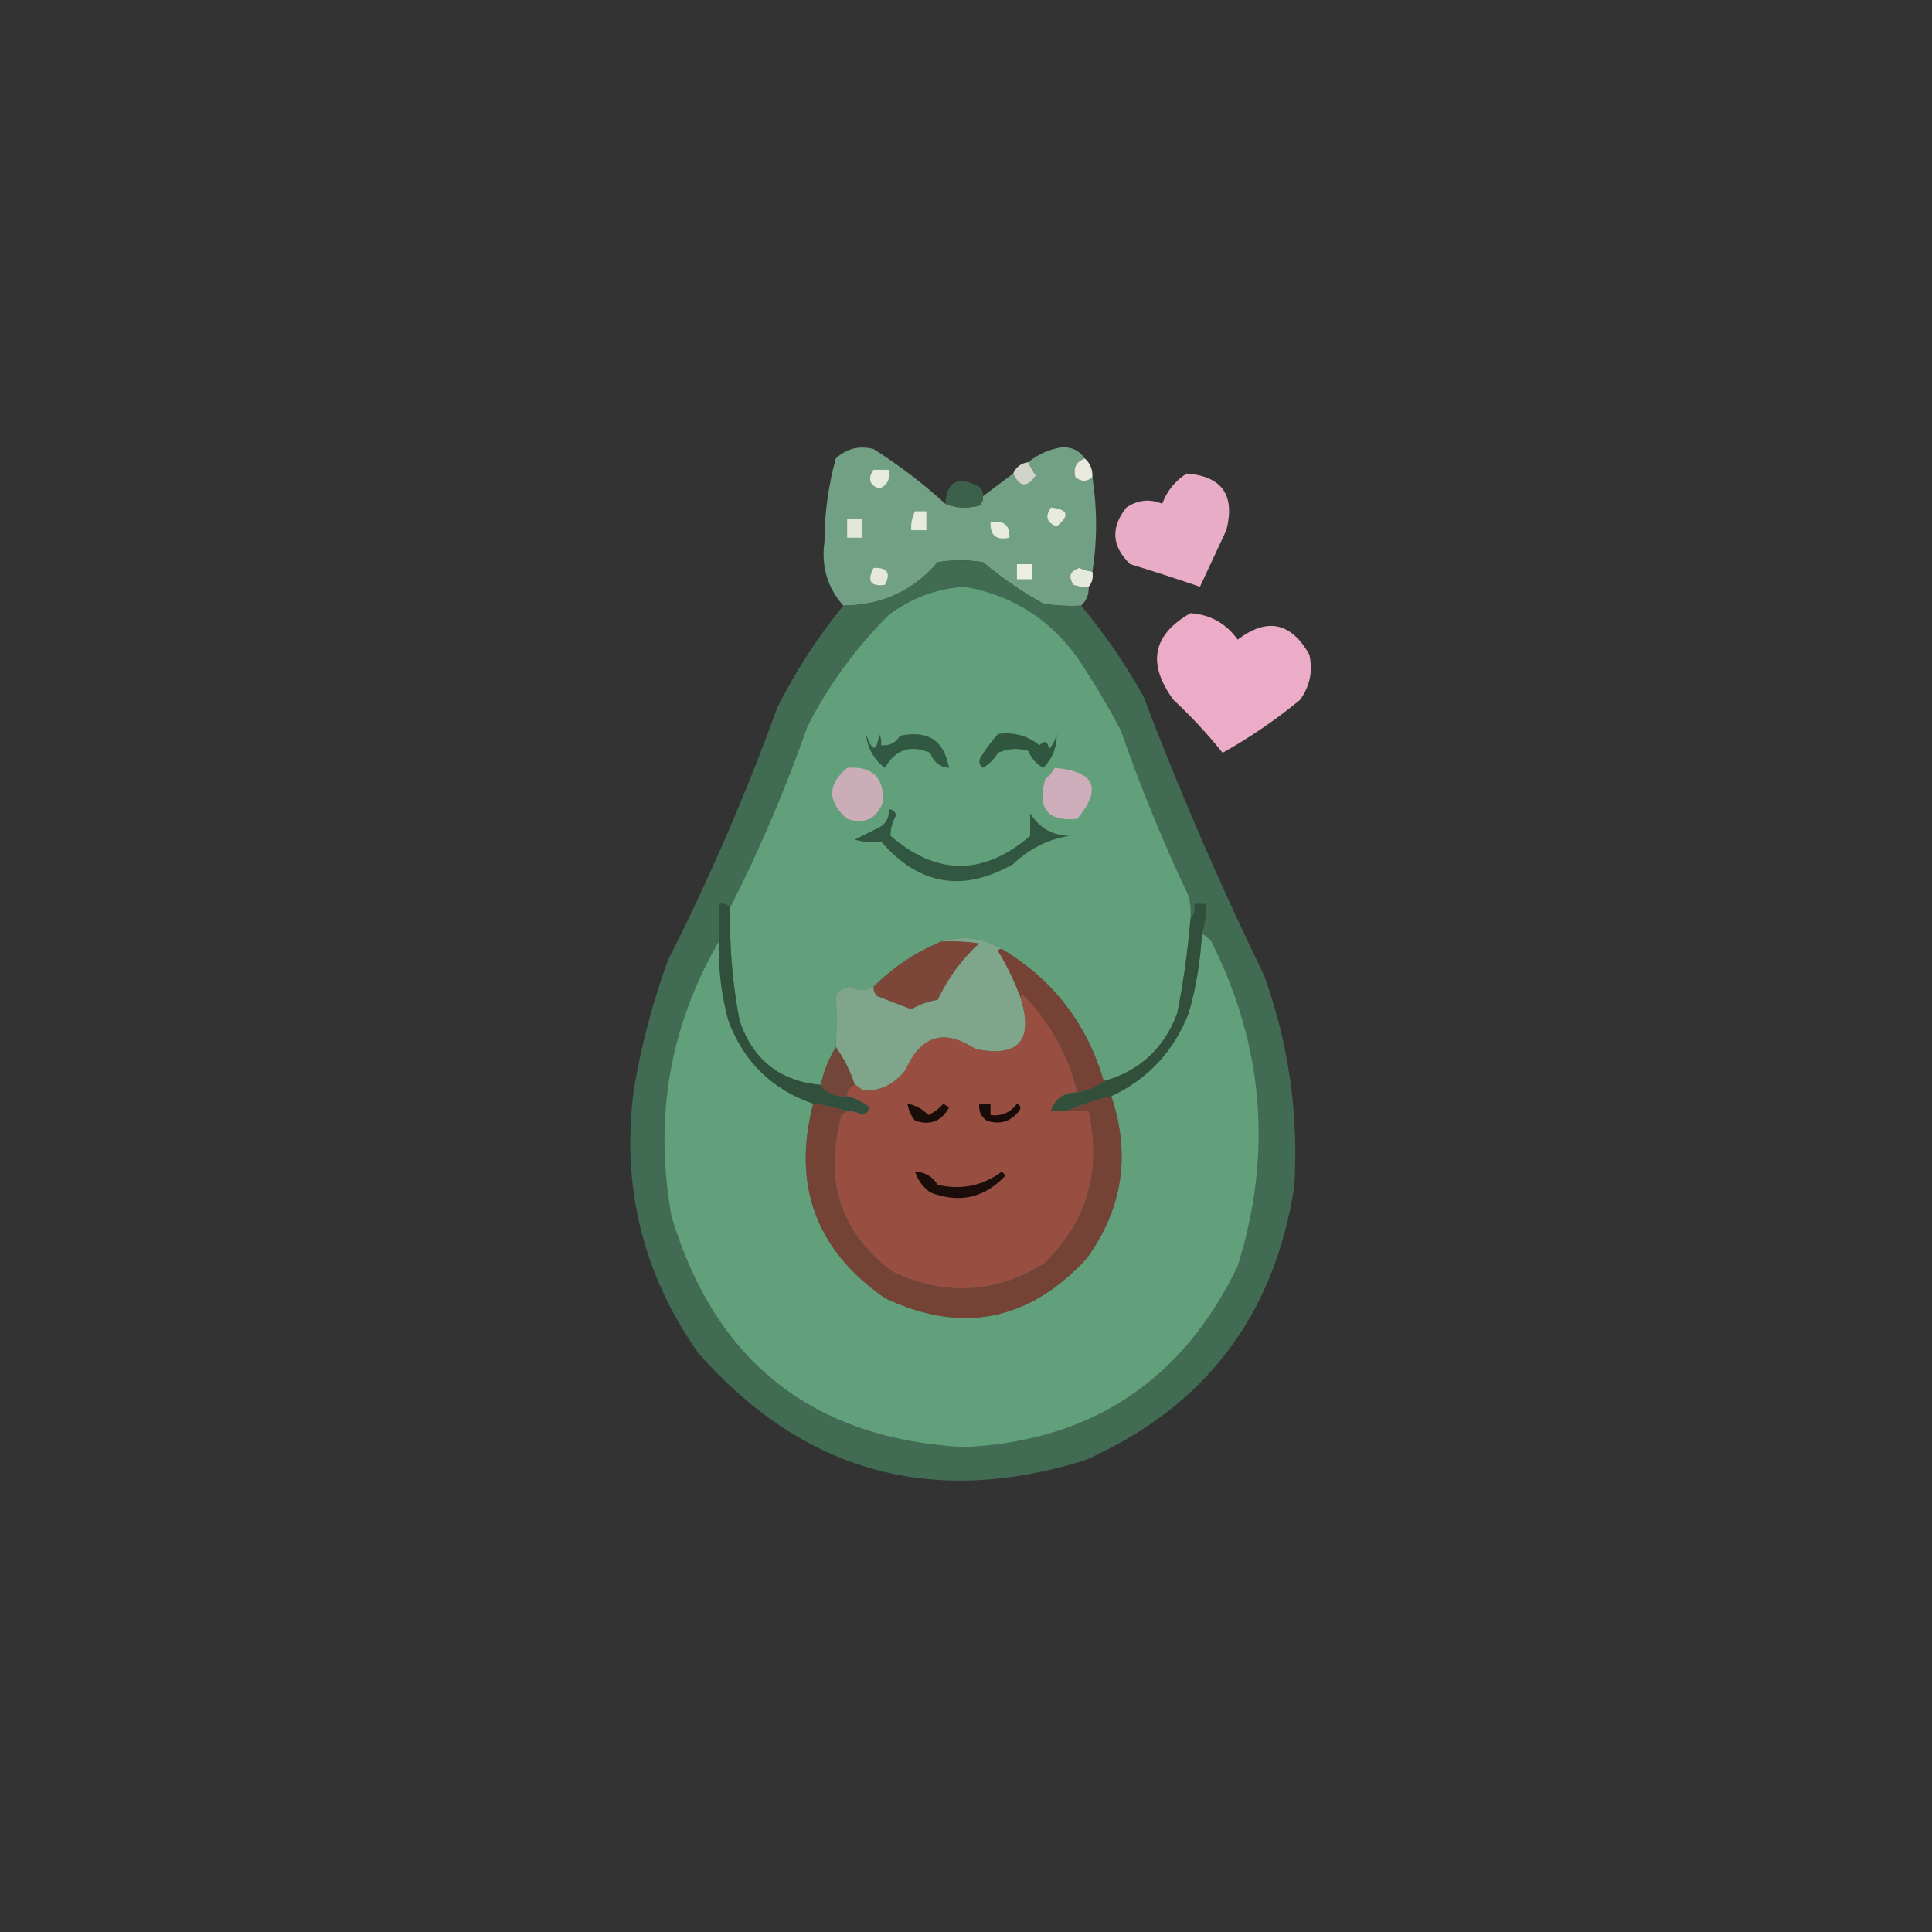 <?xml version="1.0" encoding="UTF-8"?>
<!DOCTYPE svg PUBLIC "-//W3C//DTD SVG 1.1//EN" "http://www.w3.org/Graphics/SVG/1.1/DTD/svg11.dtd">
<svg xmlns="http://www.w3.org/2000/svg" version="1.1" width="512px" height="512px" style="shape-rendering:geometricPrecision; text-rendering:geometricPrecision; image-rendering:optimizeQuality; fill-rule:evenodd; clip-rule:evenodd" xmlns:xlink="http://www.w3.org/1999/xlink">
<rect width="100%" height="100%" fill="#333333" stroke="none"/>
<g><path style="opacity:0.98" fill="#73a286" d="M 250.5,133.5 C 253.304,134.638 256.304,134.805 259.5,134C 260.252,133.329 260.586,132.496 260.5,131.5C 263.167,129.5 265.833,127.5 268.5,125.5C 270.203,129.184 272.203,129.351 274.5,126C 273.695,124.887 273.028,123.721 272.5,122.5C 275.045,120.399 278.045,119.066 281.5,118.5C 284.102,118.467 286.102,119.467 287.5,121.5C 285.127,122.378 284.294,124.045 285,126.5C 286.49,127.728 287.99,127.728 289.5,126.5C 290.801,134.846 290.801,143.179 289.5,151.5C 288.305,151.322 287.138,150.989 286,150.5C 283.5,151.333 283,152.833 284.5,155C 285.793,155.49 287.127,155.657 288.5,155.5C 288.608,157.514 287.942,159.18 286.5,160.5C 283.15,160.665 279.817,160.498 276.5,160C 270.819,156.827 265.486,153.161 260.5,149C 256.5,148.333 252.5,148.333 248.5,149C 242.038,156.56 233.704,160.393 223.5,160.5C 219.247,155.727 217.58,150.061 218.5,143.5C 218.519,136.014 219.519,128.681 221.5,121.5C 224.372,118.854 227.705,118.021 231.5,119C 238.279,123.282 244.612,128.116 250.5,133.5 Z"/></g>
<g><path style="opacity:0.867" fill="#e8ece2" d="M 272.5,122.5 C 273.028,123.721 273.695,124.887 274.5,126C 272.203,129.351 270.203,129.184 268.5,125.5C 269.262,123.738 270.596,122.738 272.5,122.5 Z"/></g>
<g><path style="opacity:0.974" fill="#eeefe3" d="M 287.5,121.5 C 288.931,122.78 289.598,124.447 289.5,126.5C 287.99,127.728 286.49,127.728 285,126.5C 284.294,124.045 285.127,122.378 287.5,121.5 Z"/></g>
<g><path style="opacity:0.998" fill="#e7ebdf" d="M 231.5,124.5 C 232.833,124.5 234.167,124.5 235.5,124.5C 235.99,126.948 235.157,128.615 233,129.5C 230.389,128.5 229.889,126.833 231.5,124.5 Z"/></g>
<g><path style="opacity:0.946" fill="#f3b2ce" d="M 314.5,125.5 C 323.873,126.218 327.373,131.218 325,140.5C 322.667,145.5 320.333,150.5 318,155.5C 311.871,153.401 305.704,151.401 299.5,149.5C 294.618,144.783 294.285,139.783 298.5,134.5C 301.533,132.464 304.7,132.131 308,133.5C 309.277,130.062 311.443,127.395 314.5,125.5 Z"/></g>
<g><path style="opacity:0.955" fill="#3d634d" d="M 260.5,131.5 C 260.586,132.496 260.252,133.329 259.5,134C 256.304,134.805 253.304,134.638 250.5,133.5C 250.943,127.477 253.943,125.977 259.5,129C 260.252,129.671 260.586,130.504 260.5,131.5 Z"/></g>
<g><path style="opacity:0.999" fill="#e7ebdf" d="M 278.5,134.5 C 283.073,134.976 283.573,136.642 280,139.5C 277.389,138.5 276.889,136.833 278.5,134.5 Z"/></g>
<g><path style="opacity:0.998" fill="#e7eadf" d="M 242.5,135.5 C 243.5,135.5 244.5,135.5 245.5,135.5C 245.5,137.167 245.5,138.833 245.5,140.5C 244.167,140.5 242.833,140.5 241.5,140.5C 241.366,138.708 241.699,137.042 242.5,135.5 Z"/></g>
<g><path style="opacity:0.998" fill="#e1e6da" d="M 224.5,137.5 C 225.833,137.5 227.167,137.5 228.5,137.5C 228.5,139.167 228.5,140.833 228.5,142.5C 227.167,142.5 225.833,142.5 224.5,142.5C 224.5,140.833 224.5,139.167 224.5,137.5 Z"/></g>
<g><path style="opacity:0.989" fill="#e8ebe0" d="M 262.5,138.5 C 265.95,137.756 267.616,139.09 267.5,142.5C 264.05,143.244 262.384,141.91 262.5,138.5 Z"/></g>
<g><path style="opacity:0.956" fill="#426e54" d="M 286.5,160.5 C 292.731,167.95 298.231,175.95 303,184.5C 312.549,209.602 323.215,234.269 335,258.5C 341.527,276.609 344.193,295.276 343,314.5C 337.649,348.838 319.149,373.004 287.5,387C 246.926,399.575 212.759,390.075 185,358.5C 170.247,337.485 164.58,314.152 168,288.5C 169.985,276.882 172.985,265.548 177,254.5C 187.985,232.851 197.652,210.517 206,187.5C 210.874,177.81 216.707,168.81 223.5,160.5C 233.704,160.393 242.038,156.56 248.5,149C 252.5,148.333 256.5,148.333 260.5,149C 265.486,153.161 270.819,156.827 276.5,160C 279.817,160.498 283.15,160.665 286.5,160.5 Z"/></g>
<g><path style="opacity:0.998" fill="#edeee3" d="M 269.5,149.5 C 270.833,149.5 272.167,149.5 273.5,149.5C 273.5,150.833 273.5,152.167 273.5,153.5C 272.167,153.5 270.833,153.5 269.5,153.5C 269.5,152.167 269.5,150.833 269.5,149.5 Z"/></g>
<g><path style="opacity:0.999" fill="#e4e8dd" d="M 231.5,150.5 C 235.161,150.35 236.161,151.85 234.5,155C 230.707,155.487 229.707,153.987 231.5,150.5 Z"/></g>
<g><path style="opacity:0.988" fill="#e7ebdf" d="M 289.5,151.5 C 289.768,153.099 289.434,154.432 288.5,155.5C 287.127,155.657 285.793,155.49 284.5,155C 283,152.833 283.5,151.333 286,150.5C 287.138,150.989 288.305,151.322 289.5,151.5 Z"/></g>
<g><path style="opacity:1" fill="#629f7b" d="M 315.5,243.5 C 314.79,251.885 313.624,260.218 312,268.5C 308.486,277.851 301.986,283.851 292.5,286.5C 288.06,271.275 279.06,259.608 265.5,251.5C 260.486,248.498 255.152,247.831 249.5,249.5C 242.702,252.297 236.702,256.297 231.5,261.5C 229.568,262.653 227.568,262.653 225.5,261.5C 223.893,261.637 222.559,262.304 221.5,263.5C 221.725,268.17 221.725,272.837 221.5,277.5C 219.616,280.603 218.282,283.937 217.5,287.5C 206.708,286.553 199.542,280.887 196,270.5C 194.089,260.589 193.256,250.589 193.5,240.5C 201.355,225.077 208.188,209.077 214,192.5C 219.591,181.567 226.757,171.734 235.5,163C 241.468,158.511 248.135,156.011 255.5,155.5C 268.981,157.837 279.481,164.837 287,176.5C 290.599,182.034 293.932,187.701 297,193.5C 302.227,208.522 308.227,223.189 315,237.5C 315.495,239.473 315.662,241.473 315.5,243.5 Z"/></g>
<g><path style="opacity:0.961" fill="#f3b1ce" d="M 315.5,162.5 C 320.749,162.875 324.915,165.208 328,169.5C 335.83,163.577 342.164,164.91 347,173.5C 347.971,177.865 347.138,181.865 344.5,185.5C 338.047,190.798 331.213,195.465 324,199.5C 320.057,194.554 315.723,189.887 311,185.5C 303.933,175.867 305.433,168.2 315.5,162.5 Z"/></g>
<g><path style="opacity:1" fill="#315842" d="M 229.5,194.5 C 231.167,199.386 232.333,199.386 233,194.5C 233.483,195.448 233.649,196.448 233.5,197.5C 235.681,197.716 237.347,196.883 238.5,195C 245.864,193.381 250.197,196.215 251.5,203.5C 249.027,203.264 247.36,201.931 246.5,199.5C 241.267,197.289 237.267,198.622 234.5,203.5C 231.515,201.194 229.848,198.194 229.5,194.5 Z"/></g>
<g><path style="opacity:1" fill="#305640" d="M 264.5,194.5 C 268.634,193.943 272.301,194.943 275.5,197.5C 276.842,196.098 277.676,196.431 278,198.5C 279.044,197.377 279.71,196.044 280,194.5C 280.16,197.898 278.993,200.898 276.5,203.5C 274.639,202.472 273.305,200.972 272.5,199C 269.773,198.182 267.106,198.348 264.5,199.5C 263.5,201.167 262.167,202.5 260.5,203.5C 259.417,202.635 259.251,201.635 260,200.5C 261.332,198.34 262.832,196.34 264.5,194.5 Z"/></g>
<g><path style="opacity:1" fill="#cbadb8" d="M 224.5,203.5 C 231.12,202.954 234.286,205.954 234,212.5C 232.287,217.038 229.12,218.538 224.5,217C 219.234,212.419 219.234,207.919 224.5,203.5 Z"/></g>
<g><path style="opacity:1" fill="#ccadb9" d="M 279.5,203.5 C 290.158,204.399 292.158,208.899 285.5,217C 277.614,217.771 274.781,214.271 277,206.5C 278.045,205.627 278.878,204.627 279.5,203.5 Z"/></g>
<g><path style="opacity:1" fill="#315641" d="M 235.5,214.5 C 236.497,214.47 237.164,214.97 237.5,216C 236.496,217.798 235.996,219.632 236,221.5C 248.304,232.119 260.637,232.119 273,221.5C 273,219.5 273,217.5 273,215.5C 275.416,219.42 278.916,221.42 283.5,221.5C 277.744,222.408 272.744,224.908 268.5,229C 255.164,236.585 243.497,234.585 233.5,223C 231.114,223.351 228.781,223.185 226.5,222.5C 228.824,221.338 231.158,220.171 233.5,219C 235.037,217.89 235.703,216.39 235.5,214.5 Z"/></g>
<g><path style="opacity:0.999" fill="#30503d" d="M 193.5,240.5 C 193.256,250.589 194.089,260.589 196,270.5C 199.542,280.887 206.708,286.553 217.5,287.5C 219.09,289.821 221.423,290.821 224.5,290.5C 226.718,291.016 228.718,292.016 230.5,293.5C 230.167,294.5 229.5,295.167 228.5,295.5C 227.264,294.754 225.93,294.421 224.5,294.5C 221.689,293.525 218.689,292.858 215.5,292.5C 204.617,288.785 197.117,281.452 193,270.5C 191.117,263.622 190.284,256.622 190.5,249.5C 190.5,246.167 190.5,242.833 190.5,239.5C 191.791,239.263 192.791,239.596 193.5,240.5 Z"/></g>
<g><path style="opacity:1" fill="#62a07b" d="M 318.5,247.5 C 319.458,247.953 320.292,248.619 321,249.5C 334.938,277.179 337.271,305.846 328,335.5C 313.378,365.896 289.211,381.896 255.5,383.5C 215.455,381.295 189.622,360.961 178,322.5C 173.248,296.449 177.415,272.116 190.5,249.5C 190.284,256.622 191.117,263.622 193,270.5C 197.117,281.452 204.617,288.785 215.5,292.5C 209.912,314.143 216.245,331.309 234.5,344C 254.84,353.626 272.673,350.126 288,333.5C 297.535,320.29 299.702,305.957 294.5,290.5C 304.205,285.958 311.038,278.625 315,268.5C 316.972,261.619 318.138,254.619 318.5,247.5 Z"/></g>
<g><path style="opacity:0.999" fill="#7c4739" d="M 249.5,249.5 C 252.85,249.335 256.183,249.502 259.5,250C 254.856,254.29 251.189,259.29 248.5,265C 245.959,265.381 243.626,266.214 241.5,267.5C 238.505,266.336 235.505,265.17 232.5,264C 231.748,263.329 231.414,262.496 231.5,261.5C 236.702,256.297 242.702,252.297 249.5,249.5 Z"/></g>
<g><path style="opacity:1" fill="#7fa68b" d="M 249.5,249.5 C 255.152,247.831 260.486,248.498 265.5,251.5C 265.062,251.435 264.728,251.601 264.5,252C 266.954,256.07 268.954,260.237 270.5,264.5C 273.943,275.817 269.943,280.317 258.5,278C 250.245,272.528 244.079,274.361 240,283.5C 237.01,287.415 233.177,289.248 228.5,289C 227.956,288.283 227.289,287.783 226.5,287.5C 225.343,283.853 223.677,280.52 221.5,277.5C 221.725,272.837 221.725,268.17 221.5,263.5C 222.559,262.304 223.893,261.637 225.5,261.5C 227.568,262.653 229.568,262.653 231.5,261.5C 231.414,262.496 231.748,263.329 232.5,264C 235.505,265.17 238.505,266.336 241.5,267.5C 243.626,266.214 245.959,265.381 248.5,265C 251.189,259.29 254.856,254.29 259.5,250C 256.183,249.502 252.85,249.335 249.5,249.5 Z"/></g>
<g><path style="opacity:0.999" fill="#754235" d="M 265.5,251.5 C 279.06,259.608 288.06,271.275 292.5,286.5C 290.491,288.065 288.157,289.065 285.5,289.5C 283.025,279.553 278.192,270.887 271,263.5C 270.601,263.728 270.435,264.062 270.5,264.5C 268.954,260.237 266.954,256.07 264.5,252C 264.728,251.601 265.062,251.435 265.5,251.5 Z"/></g>
<g><path style="opacity:1" fill="#984f41" d="M 285.5,289.5 C 281.819,289.573 279.486,291.24 278.5,294.5C 279.833,294.5 281.167,294.5 282.5,294.5C 284.5,294.5 286.5,294.5 288.5,294.5C 292.035,310.389 288.035,323.889 276.5,335C 263.599,342.837 250.266,343.503 236.5,337C 223.247,327.086 218.581,313.919 222.5,297.5C 222.64,295.97 223.307,294.97 224.5,294.5C 225.93,294.421 227.264,294.754 228.5,295.5C 229.5,295.167 230.167,294.5 230.5,293.5C 228.718,292.016 226.718,291.016 224.5,290.5C 224.427,288.973 225.094,287.973 226.5,287.5C 227.289,287.783 227.956,288.283 228.5,289C 233.177,289.248 237.01,287.415 240,283.5C 244.079,274.361 250.245,272.528 258.5,278C 269.943,280.317 273.943,275.817 270.5,264.5C 270.435,264.062 270.601,263.728 271,263.5C 278.192,270.887 283.025,279.553 285.5,289.5 Z"/></g>
<g><path style="opacity:0.999" fill="#314f3b" d="M 318.5,247.5 C 318.138,254.619 316.972,261.619 315,268.5C 311.038,278.625 304.205,285.958 294.5,290.5C 290.265,291.47 286.265,292.803 282.5,294.5C 281.167,294.5 279.833,294.5 278.5,294.5C 279.486,291.24 281.819,289.573 285.5,289.5C 288.157,289.065 290.491,288.065 292.5,286.5C 301.986,283.851 308.486,277.851 312,268.5C 313.624,260.218 314.79,251.885 315.5,243.5C 316.434,242.432 316.768,241.099 316.5,239.5C 317.5,239.5 318.5,239.5 319.5,239.5C 319.721,242.279 319.388,244.946 318.5,247.5 Z"/></g>
<g><path style="opacity:0.999" fill="#724638" d="M 221.5,277.5 C 223.677,280.52 225.343,283.853 226.5,287.5C 225.094,287.973 224.427,288.973 224.5,290.5C 221.423,290.821 219.09,289.821 217.5,287.5C 218.282,283.937 219.616,280.603 221.5,277.5 Z"/></g>
<g><path style="opacity:1" fill="#754236" d="M 294.5,290.5 C 299.702,305.957 297.535,320.29 288,333.5C 272.673,350.126 254.84,353.626 234.5,344C 216.245,331.309 209.912,314.143 215.5,292.5C 218.689,292.858 221.689,293.525 224.5,294.5C 223.307,294.97 222.64,295.97 222.5,297.5C 218.581,313.919 223.247,327.086 236.5,337C 250.266,343.503 263.599,342.837 276.5,335C 288.035,323.889 292.035,310.389 288.5,294.5C 286.5,294.5 284.5,294.5 282.5,294.5C 286.265,292.803 290.265,291.47 294.5,290.5 Z"/></g>
<g><path style="opacity:1" fill="#190d09" d="M 240.5,292.5 C 242.685,292.888 244.518,293.888 246,295.5C 247.531,294.783 248.864,293.783 250,292.5C 250.5,292.833 251,293.167 251.5,293.5C 249.526,297.17 246.526,298.337 242.5,297C 241.418,295.67 240.751,294.17 240.5,292.5 Z"/></g>
<g><path style="opacity:1" fill="#190c08" d="M 259.5,292.5 C 260.5,292.5 261.5,292.5 262.5,292.5C 262.5,293.5 262.5,294.5 262.5,295.5C 265.421,295.854 267.754,294.854 269.5,292.5C 270.521,293.002 270.688,293.668 270,294.5C 267.79,297.29 264.956,298.123 261.5,297C 259.963,295.89 259.297,294.39 259.5,292.5 Z"/></g>
<g><path style="opacity:1" fill="#1b0d0a" d="M 242.5,310.5 C 245.084,310.569 247.084,311.735 248.5,314C 254.763,315.422 260.429,314.255 265.5,310.5C 265.833,310.833 266.167,311.167 266.5,311.5C 260.904,317.499 254.237,318.999 246.5,316C 244.536,314.549 243.203,312.716 242.5,310.5 Z"/></g>
</svg>
